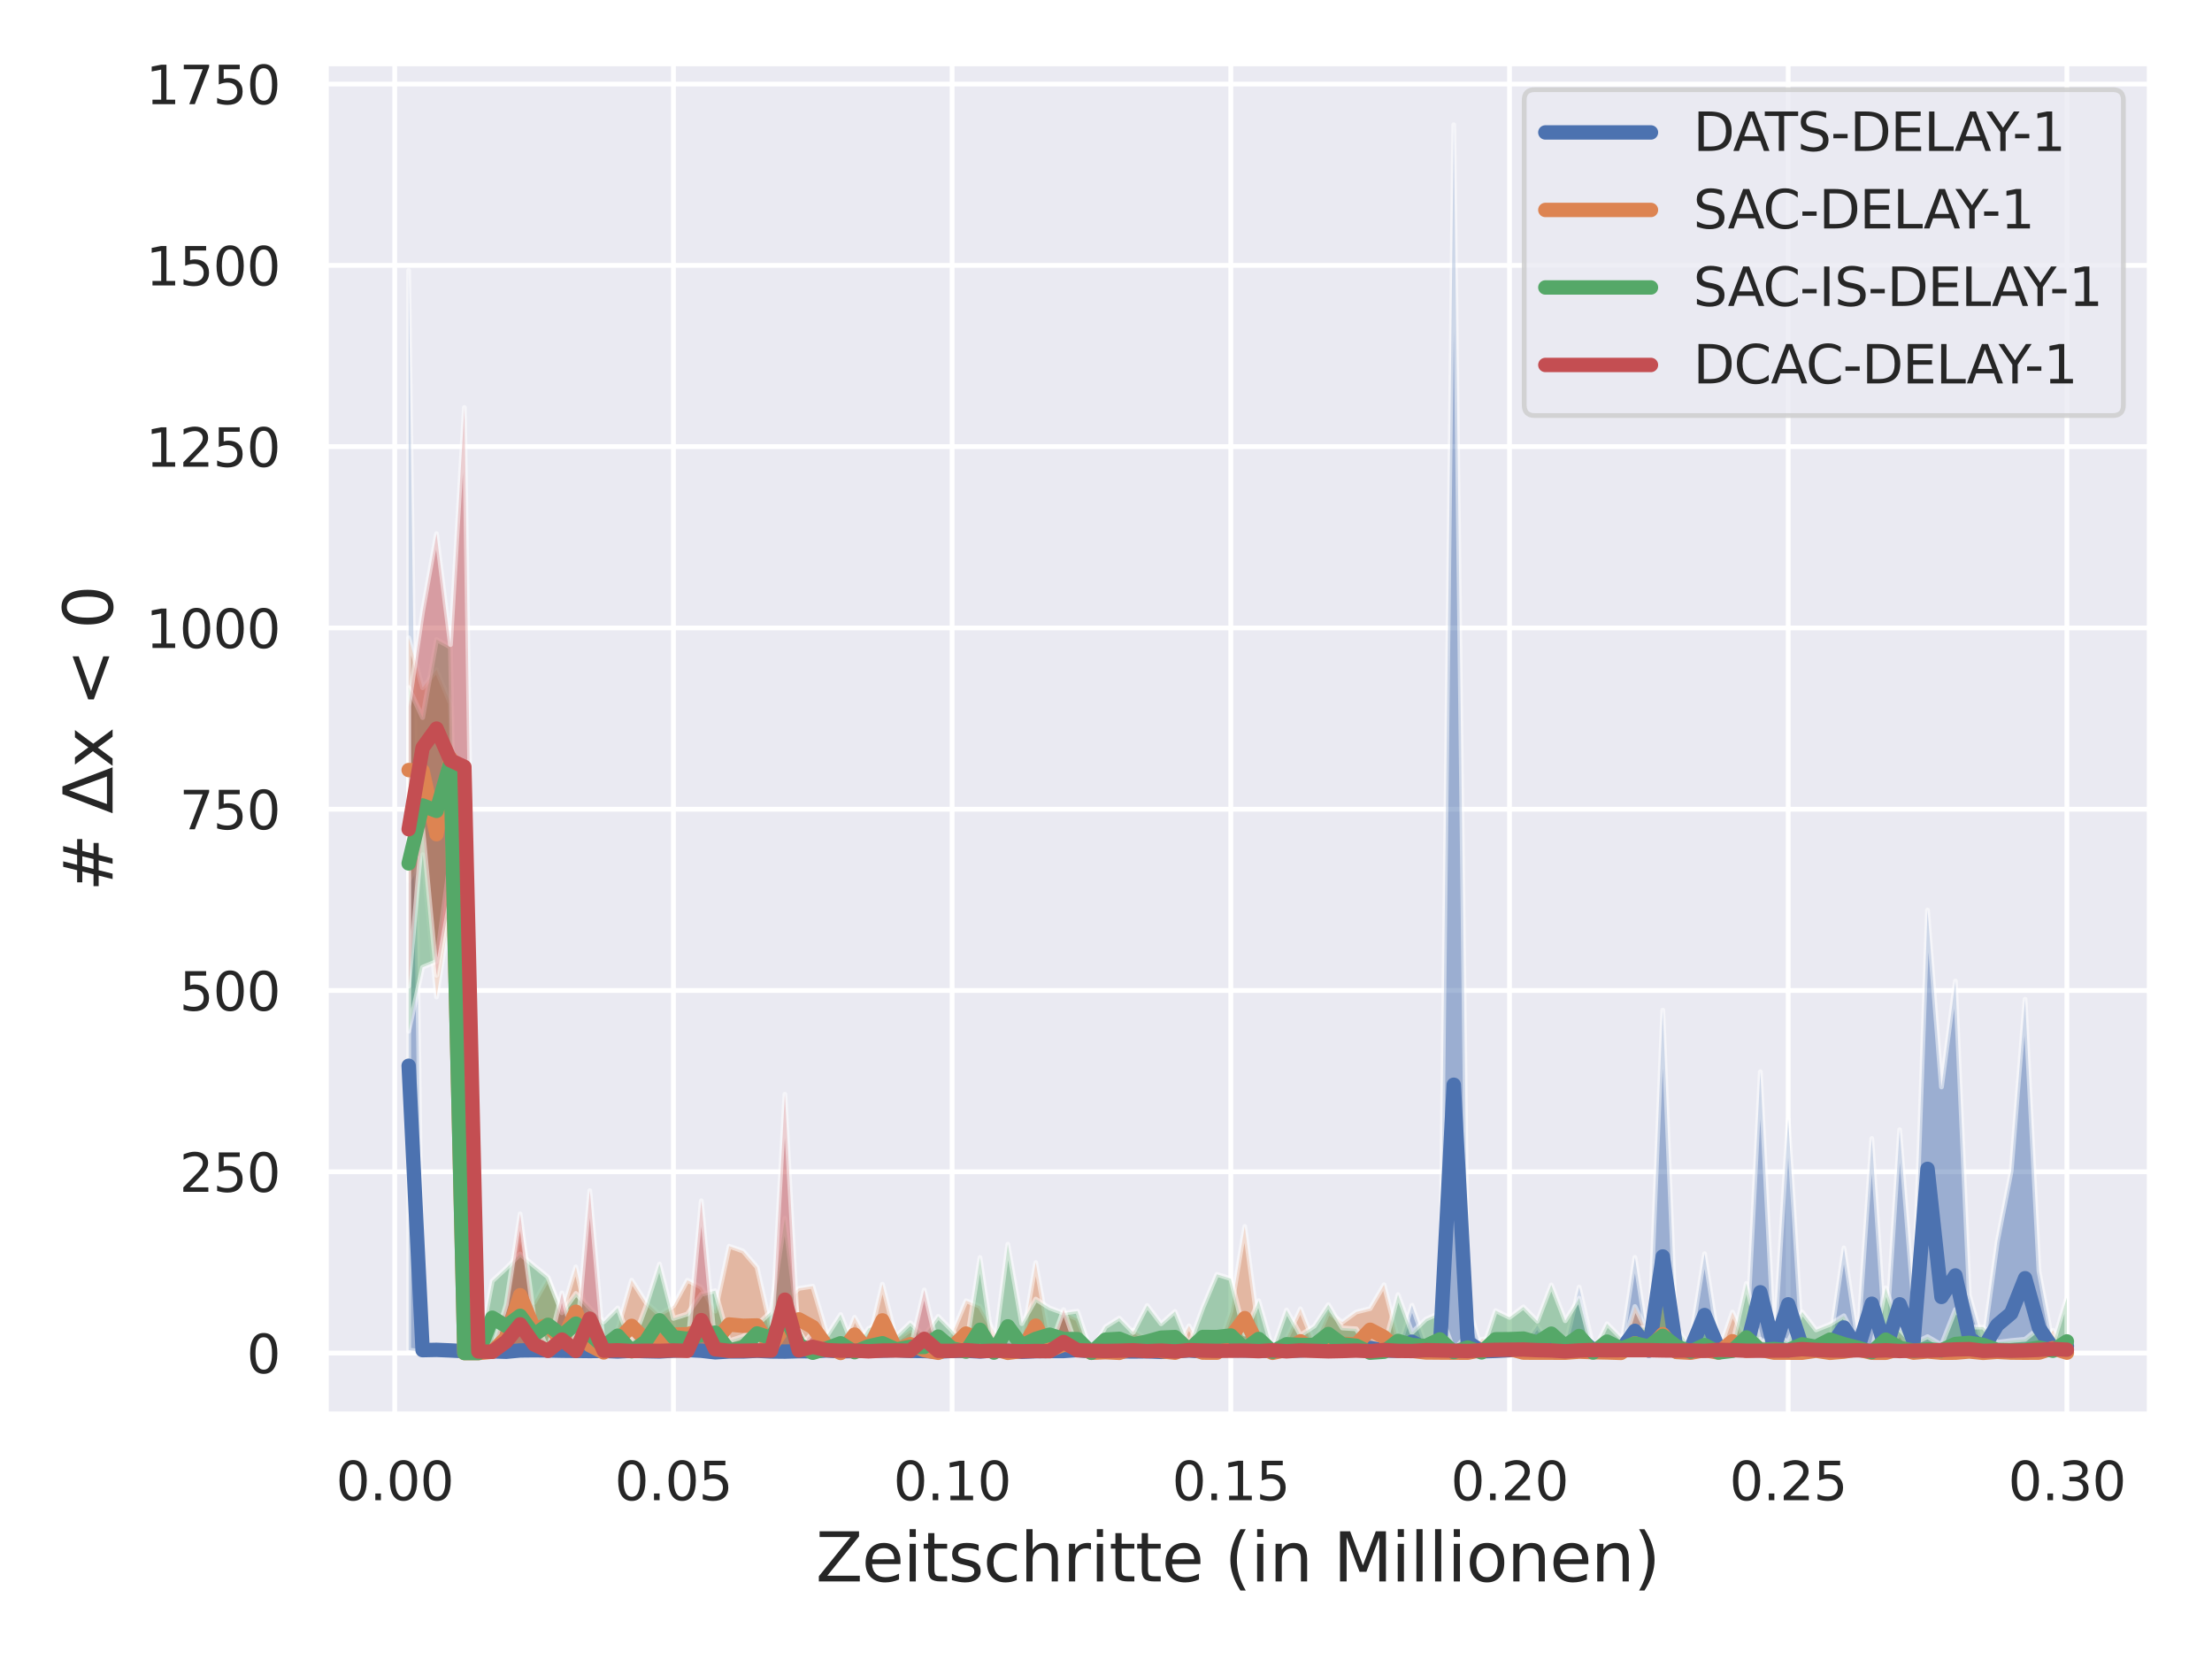 <?xml version="1.0" encoding="utf-8" standalone="no"?>
<!DOCTYPE svg PUBLIC "-//W3C//DTD SVG 1.1//EN"
  "http://www.w3.org/Graphics/SVG/1.1/DTD/svg11.dtd">
<svg xmlns:xlink="http://www.w3.org/1999/xlink" width="460.8pt" height="345.6pt" viewBox="0 0 460.8 345.6" xmlns="http://www.w3.org/2000/svg" version="1.1">
 <defs>
  <style type="text/css">*{stroke-linejoin: round; stroke-linecap: butt}</style>
 </defs>
 <g id="figure_1">
  <g id="patch_1">
   <path d="M 0 345.6 
L 460.8 345.6 
L 460.8 0 
L 0 0 
z
" style="fill: #ffffff"/>
  </g>
  <g id="axes_1">
   <g id="patch_2">
    <path d="M 67.86 294.66 
L 447.84 294.66 
L 447.84 13.181 
L 67.86 13.181 
z
" style="fill: #eaeaf2"/>
   </g>
   <g id="matplotlib.axis_1">
    <g id="xtick_1">
     <g id="line2d_1">
      <path d="M 82.229 294.66 
L 82.229 13.181 
" clip-path="url(#p4ae201562d)" style="fill: none; stroke: #ffffff; stroke-linecap: round"/>
     </g>
     <g id="text_1">
      <!-- 0.00 -->
      <g style="fill: #262626" transform="translate(69.983 312.518)scale(0.11 -0.11)">
       <defs>
        <path id="DejaVuSans-30" d="M 2034 4250 
Q 1547 4250 1301 3770 
Q 1056 3291 1056 2328 
Q 1056 1369 1301 889 
Q 1547 409 2034 409 
Q 2525 409 2770 889 
Q 3016 1369 3016 2328 
Q 3016 3291 2770 3770 
Q 2525 4250 2034 4250 
z
M 2034 4750 
Q 2819 4750 3233 4129 
Q 3647 3509 3647 2328 
Q 3647 1150 3233 529 
Q 2819 -91 2034 -91 
Q 1250 -91 836 529 
Q 422 1150 422 2328 
Q 422 3509 836 4129 
Q 1250 4750 2034 4750 
z
" transform="scale(0.016)"/>
        <path id="DejaVuSans-2e" d="M 684 794 
L 1344 794 
L 1344 0 
L 684 0 
L 684 794 
z
" transform="scale(0.016)"/>
       </defs>
       <use xlink:href="#DejaVuSans-30"/>
       <use xlink:href="#DejaVuSans-2e" x="63.623"/>
       <use xlink:href="#DejaVuSans-30" x="95.41"/>
       <use xlink:href="#DejaVuSans-30" x="159.033"/>
      </g>
     </g>
    </g>
    <g id="xtick_2">
     <g id="line2d_2">
      <path d="M 140.286 294.66 
L 140.286 13.181 
" clip-path="url(#p4ae201562d)" style="fill: none; stroke: #ffffff; stroke-linecap: round"/>
     </g>
     <g id="text_2">
      <!-- 0.05 -->
      <g style="fill: #262626" transform="translate(128.039 312.518)scale(0.11 -0.11)">
       <defs>
        <path id="DejaVuSans-35" d="M 691 4666 
L 3169 4666 
L 3169 4134 
L 1269 4134 
L 1269 2991 
Q 1406 3038 1543 3061 
Q 1681 3084 1819 3084 
Q 2600 3084 3056 2656 
Q 3513 2228 3513 1497 
Q 3513 744 3044 326 
Q 2575 -91 1722 -91 
Q 1428 -91 1123 -41 
Q 819 9 494 109 
L 494 744 
Q 775 591 1075 516 
Q 1375 441 1709 441 
Q 2250 441 2565 725 
Q 2881 1009 2881 1497 
Q 2881 1984 2565 2268 
Q 2250 2553 1709 2553 
Q 1456 2553 1204 2497 
Q 953 2441 691 2322 
L 691 4666 
z
" transform="scale(0.016)"/>
       </defs>
       <use xlink:href="#DejaVuSans-30"/>
       <use xlink:href="#DejaVuSans-2e" x="63.623"/>
       <use xlink:href="#DejaVuSans-30" x="95.41"/>
       <use xlink:href="#DejaVuSans-35" x="159.033"/>
      </g>
     </g>
    </g>
    <g id="xtick_3">
     <g id="line2d_3">
      <path d="M 198.342 294.66 
L 198.342 13.181 
" clip-path="url(#p4ae201562d)" style="fill: none; stroke: #ffffff; stroke-linecap: round"/>
     </g>
     <g id="text_3">
      <!-- 0.10 -->
      <g style="fill: #262626" transform="translate(186.096 312.518)scale(0.11 -0.11)">
       <defs>
        <path id="DejaVuSans-31" d="M 794 531 
L 1825 531 
L 1825 4091 
L 703 3866 
L 703 4441 
L 1819 4666 
L 2450 4666 
L 2450 531 
L 3481 531 
L 3481 0 
L 794 0 
L 794 531 
z
" transform="scale(0.016)"/>
       </defs>
       <use xlink:href="#DejaVuSans-30"/>
       <use xlink:href="#DejaVuSans-2e" x="63.623"/>
       <use xlink:href="#DejaVuSans-31" x="95.41"/>
       <use xlink:href="#DejaVuSans-30" x="159.033"/>
      </g>
     </g>
    </g>
    <g id="xtick_4">
     <g id="line2d_4">
      <path d="M 256.399 294.66 
L 256.399 13.181 
" clip-path="url(#p4ae201562d)" style="fill: none; stroke: #ffffff; stroke-linecap: round"/>
     </g>
     <g id="text_4">
      <!-- 0.15 -->
      <g style="fill: #262626" transform="translate(244.152 312.518)scale(0.11 -0.11)">
       <use xlink:href="#DejaVuSans-30"/>
       <use xlink:href="#DejaVuSans-2e" x="63.623"/>
       <use xlink:href="#DejaVuSans-31" x="95.41"/>
       <use xlink:href="#DejaVuSans-35" x="159.033"/>
      </g>
     </g>
    </g>
    <g id="xtick_5">
     <g id="line2d_5">
      <path d="M 314.455 294.66 
L 314.455 13.181 
" clip-path="url(#p4ae201562d)" style="fill: none; stroke: #ffffff; stroke-linecap: round"/>
     </g>
     <g id="text_5">
      <!-- 0.20 -->
      <g style="fill: #262626" transform="translate(302.209 312.518)scale(0.11 -0.11)">
       <defs>
        <path id="DejaVuSans-32" d="M 1228 531 
L 3431 531 
L 3431 0 
L 469 0 
L 469 531 
Q 828 903 1448 1529 
Q 2069 2156 2228 2338 
Q 2531 2678 2651 2914 
Q 2772 3150 2772 3378 
Q 2772 3750 2511 3984 
Q 2250 4219 1831 4219 
Q 1534 4219 1204 4116 
Q 875 4013 500 3803 
L 500 4441 
Q 881 4594 1212 4672 
Q 1544 4750 1819 4750 
Q 2544 4750 2975 4387 
Q 3406 4025 3406 3419 
Q 3406 3131 3298 2873 
Q 3191 2616 2906 2266 
Q 2828 2175 2409 1742 
Q 1991 1309 1228 531 
z
" transform="scale(0.016)"/>
       </defs>
       <use xlink:href="#DejaVuSans-30"/>
       <use xlink:href="#DejaVuSans-2e" x="63.623"/>
       <use xlink:href="#DejaVuSans-32" x="95.41"/>
       <use xlink:href="#DejaVuSans-30" x="159.033"/>
      </g>
     </g>
    </g>
    <g id="xtick_6">
     <g id="line2d_6">
      <path d="M 372.512 294.66 
L 372.512 13.181 
" clip-path="url(#p4ae201562d)" style="fill: none; stroke: #ffffff; stroke-linecap: round"/>
     </g>
     <g id="text_6">
      <!-- 0.25 -->
      <g style="fill: #262626" transform="translate(360.266 312.518)scale(0.11 -0.11)">
       <use xlink:href="#DejaVuSans-30"/>
       <use xlink:href="#DejaVuSans-2e" x="63.623"/>
       <use xlink:href="#DejaVuSans-32" x="95.41"/>
       <use xlink:href="#DejaVuSans-35" x="159.033"/>
      </g>
     </g>
    </g>
    <g id="xtick_7">
     <g id="line2d_7">
      <path d="M 430.568 294.66 
L 430.568 13.181 
" clip-path="url(#p4ae201562d)" style="fill: none; stroke: #ffffff; stroke-linecap: round"/>
     </g>
     <g id="text_7">
      <!-- 0.30 -->
      <g style="fill: #262626" transform="translate(418.322 312.518)scale(0.11 -0.11)">
       <defs>
        <path id="DejaVuSans-33" d="M 2597 2516 
Q 3050 2419 3304 2112 
Q 3559 1806 3559 1356 
Q 3559 666 3084 287 
Q 2609 -91 1734 -91 
Q 1441 -91 1130 -33 
Q 819 25 488 141 
L 488 750 
Q 750 597 1062 519 
Q 1375 441 1716 441 
Q 2309 441 2620 675 
Q 2931 909 2931 1356 
Q 2931 1769 2642 2001 
Q 2353 2234 1838 2234 
L 1294 2234 
L 1294 2753 
L 1863 2753 
Q 2328 2753 2575 2939 
Q 2822 3125 2822 3475 
Q 2822 3834 2567 4026 
Q 2313 4219 1838 4219 
Q 1578 4219 1281 4162 
Q 984 4106 628 3988 
L 628 4550 
Q 988 4650 1302 4700 
Q 1616 4750 1894 4750 
Q 2613 4750 3031 4423 
Q 3450 4097 3450 3541 
Q 3450 3153 3228 2886 
Q 3006 2619 2597 2516 
z
" transform="scale(0.016)"/>
       </defs>
       <use xlink:href="#DejaVuSans-30"/>
       <use xlink:href="#DejaVuSans-2e" x="63.623"/>
       <use xlink:href="#DejaVuSans-33" x="95.41"/>
       <use xlink:href="#DejaVuSans-30" x="159.033"/>
      </g>
     </g>
    </g>
    <g id="text_8">
     <!-- Zeitschritte (in Millionen) -->
     <g style="fill: #262626" transform="translate(169.935 329.444)scale(0.14 -0.14)">
      <defs>
       <path id="DejaVuSans-5a" d="M 359 4666 
L 4025 4666 
L 4025 4184 
L 1075 531 
L 4097 531 
L 4097 0 
L 288 0 
L 288 481 
L 3238 4134 
L 359 4134 
L 359 4666 
z
" transform="scale(0.016)"/>
       <path id="DejaVuSans-65" d="M 3597 1894 
L 3597 1613 
L 953 1613 
Q 991 1019 1311 708 
Q 1631 397 2203 397 
Q 2534 397 2845 478 
Q 3156 559 3463 722 
L 3463 178 
Q 3153 47 2828 -22 
Q 2503 -91 2169 -91 
Q 1331 -91 842 396 
Q 353 884 353 1716 
Q 353 2575 817 3079 
Q 1281 3584 2069 3584 
Q 2775 3584 3186 3129 
Q 3597 2675 3597 1894 
z
M 3022 2063 
Q 3016 2534 2758 2815 
Q 2500 3097 2075 3097 
Q 1594 3097 1305 2825 
Q 1016 2553 972 2059 
L 3022 2063 
z
" transform="scale(0.016)"/>
       <path id="DejaVuSans-69" d="M 603 3500 
L 1178 3500 
L 1178 0 
L 603 0 
L 603 3500 
z
M 603 4863 
L 1178 4863 
L 1178 4134 
L 603 4134 
L 603 4863 
z
" transform="scale(0.016)"/>
       <path id="DejaVuSans-74" d="M 1172 4494 
L 1172 3500 
L 2356 3500 
L 2356 3053 
L 1172 3053 
L 1172 1153 
Q 1172 725 1289 603 
Q 1406 481 1766 481 
L 2356 481 
L 2356 0 
L 1766 0 
Q 1100 0 847 248 
Q 594 497 594 1153 
L 594 3053 
L 172 3053 
L 172 3500 
L 594 3500 
L 594 4494 
L 1172 4494 
z
" transform="scale(0.016)"/>
       <path id="DejaVuSans-73" d="M 2834 3397 
L 2834 2853 
Q 2591 2978 2328 3040 
Q 2066 3103 1784 3103 
Q 1356 3103 1142 2972 
Q 928 2841 928 2578 
Q 928 2378 1081 2264 
Q 1234 2150 1697 2047 
L 1894 2003 
Q 2506 1872 2764 1633 
Q 3022 1394 3022 966 
Q 3022 478 2636 193 
Q 2250 -91 1575 -91 
Q 1294 -91 989 -36 
Q 684 19 347 128 
L 347 722 
Q 666 556 975 473 
Q 1284 391 1588 391 
Q 1994 391 2212 530 
Q 2431 669 2431 922 
Q 2431 1156 2273 1281 
Q 2116 1406 1581 1522 
L 1381 1569 
Q 847 1681 609 1914 
Q 372 2147 372 2553 
Q 372 3047 722 3315 
Q 1072 3584 1716 3584 
Q 2034 3584 2315 3537 
Q 2597 3491 2834 3397 
z
" transform="scale(0.016)"/>
       <path id="DejaVuSans-63" d="M 3122 3366 
L 3122 2828 
Q 2878 2963 2633 3030 
Q 2388 3097 2138 3097 
Q 1578 3097 1268 2742 
Q 959 2388 959 1747 
Q 959 1106 1268 751 
Q 1578 397 2138 397 
Q 2388 397 2633 464 
Q 2878 531 3122 666 
L 3122 134 
Q 2881 22 2623 -34 
Q 2366 -91 2075 -91 
Q 1284 -91 818 406 
Q 353 903 353 1747 
Q 353 2603 823 3093 
Q 1294 3584 2113 3584 
Q 2378 3584 2631 3529 
Q 2884 3475 3122 3366 
z
" transform="scale(0.016)"/>
       <path id="DejaVuSans-68" d="M 3513 2113 
L 3513 0 
L 2938 0 
L 2938 2094 
Q 2938 2591 2744 2837 
Q 2550 3084 2163 3084 
Q 1697 3084 1428 2787 
Q 1159 2491 1159 1978 
L 1159 0 
L 581 0 
L 581 4863 
L 1159 4863 
L 1159 2956 
Q 1366 3272 1645 3428 
Q 1925 3584 2291 3584 
Q 2894 3584 3203 3211 
Q 3513 2838 3513 2113 
z
" transform="scale(0.016)"/>
       <path id="DejaVuSans-72" d="M 2631 2963 
Q 2534 3019 2420 3045 
Q 2306 3072 2169 3072 
Q 1681 3072 1420 2755 
Q 1159 2438 1159 1844 
L 1159 0 
L 581 0 
L 581 3500 
L 1159 3500 
L 1159 2956 
Q 1341 3275 1631 3429 
Q 1922 3584 2338 3584 
Q 2397 3584 2469 3576 
Q 2541 3569 2628 3553 
L 2631 2963 
z
" transform="scale(0.016)"/>
       <path id="DejaVuSans-20" transform="scale(0.016)"/>
       <path id="DejaVuSans-28" d="M 1984 4856 
Q 1566 4138 1362 3434 
Q 1159 2731 1159 2009 
Q 1159 1288 1364 580 
Q 1569 -128 1984 -844 
L 1484 -844 
Q 1016 -109 783 600 
Q 550 1309 550 2009 
Q 550 2706 781 3412 
Q 1013 4119 1484 4856 
L 1984 4856 
z
" transform="scale(0.016)"/>
       <path id="DejaVuSans-6e" d="M 3513 2113 
L 3513 0 
L 2938 0 
L 2938 2094 
Q 2938 2591 2744 2837 
Q 2550 3084 2163 3084 
Q 1697 3084 1428 2787 
Q 1159 2491 1159 1978 
L 1159 0 
L 581 0 
L 581 3500 
L 1159 3500 
L 1159 2956 
Q 1366 3272 1645 3428 
Q 1925 3584 2291 3584 
Q 2894 3584 3203 3211 
Q 3513 2838 3513 2113 
z
" transform="scale(0.016)"/>
       <path id="DejaVuSans-4d" d="M 628 4666 
L 1569 4666 
L 2759 1491 
L 3956 4666 
L 4897 4666 
L 4897 0 
L 4281 0 
L 4281 4097 
L 3078 897 
L 2444 897 
L 1241 4097 
L 1241 0 
L 628 0 
L 628 4666 
z
" transform="scale(0.016)"/>
       <path id="DejaVuSans-6c" d="M 603 4863 
L 1178 4863 
L 1178 0 
L 603 0 
L 603 4863 
z
" transform="scale(0.016)"/>
       <path id="DejaVuSans-6f" d="M 1959 3097 
Q 1497 3097 1228 2736 
Q 959 2375 959 1747 
Q 959 1119 1226 758 
Q 1494 397 1959 397 
Q 2419 397 2687 759 
Q 2956 1122 2956 1747 
Q 2956 2369 2687 2733 
Q 2419 3097 1959 3097 
z
M 1959 3584 
Q 2709 3584 3137 3096 
Q 3566 2609 3566 1747 
Q 3566 888 3137 398 
Q 2709 -91 1959 -91 
Q 1206 -91 779 398 
Q 353 888 353 1747 
Q 353 2609 779 3096 
Q 1206 3584 1959 3584 
z
" transform="scale(0.016)"/>
       <path id="DejaVuSans-29" d="M 513 4856 
L 1013 4856 
Q 1481 4119 1714 3412 
Q 1947 2706 1947 2009 
Q 1947 1309 1714 600 
Q 1481 -109 1013 -844 
L 513 -844 
Q 928 -128 1133 580 
Q 1338 1288 1338 2009 
Q 1338 2731 1133 3434 
Q 928 4138 513 4856 
z
" transform="scale(0.016)"/>
      </defs>
      <use xlink:href="#DejaVuSans-5a"/>
      <use xlink:href="#DejaVuSans-65" x="68.506"/>
      <use xlink:href="#DejaVuSans-69" x="130.029"/>
      <use xlink:href="#DejaVuSans-74" x="157.812"/>
      <use xlink:href="#DejaVuSans-73" x="197.021"/>
      <use xlink:href="#DejaVuSans-63" x="249.121"/>
      <use xlink:href="#DejaVuSans-68" x="304.102"/>
      <use xlink:href="#DejaVuSans-72" x="367.48"/>
      <use xlink:href="#DejaVuSans-69" x="408.594"/>
      <use xlink:href="#DejaVuSans-74" x="436.377"/>
      <use xlink:href="#DejaVuSans-74" x="475.586"/>
      <use xlink:href="#DejaVuSans-65" x="514.795"/>
      <use xlink:href="#DejaVuSans-20" x="576.318"/>
      <use xlink:href="#DejaVuSans-28" x="608.105"/>
      <use xlink:href="#DejaVuSans-69" x="647.119"/>
      <use xlink:href="#DejaVuSans-6e" x="674.902"/>
      <use xlink:href="#DejaVuSans-20" x="738.281"/>
      <use xlink:href="#DejaVuSans-4d" x="770.068"/>
      <use xlink:href="#DejaVuSans-69" x="856.348"/>
      <use xlink:href="#DejaVuSans-6c" x="884.131"/>
      <use xlink:href="#DejaVuSans-6c" x="911.914"/>
      <use xlink:href="#DejaVuSans-69" x="939.697"/>
      <use xlink:href="#DejaVuSans-6f" x="967.48"/>
      <use xlink:href="#DejaVuSans-6e" x="1028.662"/>
      <use xlink:href="#DejaVuSans-65" x="1092.041"/>
      <use xlink:href="#DejaVuSans-6e" x="1153.564"/>
      <use xlink:href="#DejaVuSans-29" x="1216.943"/>
     </g>
    </g>
   </g>
   <g id="matplotlib.axis_2">
    <g id="ytick_1">
     <g id="line2d_8">
      <path d="M 67.86 281.866 
L 447.84 281.866 
" clip-path="url(#p4ae201562d)" style="fill: none; stroke: #ffffff; stroke-linecap: round"/>
     </g>
     <g id="text_9">
      <!-- 0 -->
      <g style="fill: #262626" transform="translate(51.361 286.045)scale(0.11 -0.11)">
       <use xlink:href="#DejaVuSans-30"/>
      </g>
     </g>
    </g>
    <g id="ytick_2">
     <g id="line2d_9">
      <path d="M 67.86 244.101 
L 447.84 244.101 
" clip-path="url(#p4ae201562d)" style="fill: none; stroke: #ffffff; stroke-linecap: round"/>
     </g>
     <g id="text_10">
      <!-- 250 -->
      <g style="fill: #262626" transform="translate(37.364 248.281)scale(0.11 -0.11)">
       <use xlink:href="#DejaVuSans-32"/>
       <use xlink:href="#DejaVuSans-35" x="63.623"/>
       <use xlink:href="#DejaVuSans-30" x="127.246"/>
      </g>
     </g>
    </g>
    <g id="ytick_3">
     <g id="line2d_10">
      <path d="M 67.86 206.337 
L 447.84 206.337 
" clip-path="url(#p4ae201562d)" style="fill: none; stroke: #ffffff; stroke-linecap: round"/>
     </g>
     <g id="text_11">
      <!-- 500 -->
      <g style="fill: #262626" transform="translate(37.364 210.516)scale(0.11 -0.11)">
       <use xlink:href="#DejaVuSans-35"/>
       <use xlink:href="#DejaVuSans-30" x="63.623"/>
       <use xlink:href="#DejaVuSans-30" x="127.246"/>
      </g>
     </g>
    </g>
    <g id="ytick_4">
     <g id="line2d_11">
      <path d="M 67.86 168.573 
L 447.84 168.573 
" clip-path="url(#p4ae201562d)" style="fill: none; stroke: #ffffff; stroke-linecap: round"/>
     </g>
     <g id="text_12">
      <!-- 750 -->
      <g style="fill: #262626" transform="translate(37.364 172.752)scale(0.11 -0.11)">
       <defs>
        <path id="DejaVuSans-37" d="M 525 4666 
L 3525 4666 
L 3525 4397 
L 1831 0 
L 1172 0 
L 2766 4134 
L 525 4134 
L 525 4666 
z
" transform="scale(0.016)"/>
       </defs>
       <use xlink:href="#DejaVuSans-37"/>
       <use xlink:href="#DejaVuSans-35" x="63.623"/>
       <use xlink:href="#DejaVuSans-30" x="127.246"/>
      </g>
     </g>
    </g>
    <g id="ytick_5">
     <g id="line2d_12">
      <path d="M 67.86 130.809 
L 447.84 130.809 
" clip-path="url(#p4ae201562d)" style="fill: none; stroke: #ffffff; stroke-linecap: round"/>
     </g>
     <g id="text_13">
      <!-- 1000 -->
      <g style="fill: #262626" transform="translate(30.365 134.988)scale(0.11 -0.11)">
       <use xlink:href="#DejaVuSans-31"/>
       <use xlink:href="#DejaVuSans-30" x="63.623"/>
       <use xlink:href="#DejaVuSans-30" x="127.246"/>
       <use xlink:href="#DejaVuSans-30" x="190.869"/>
      </g>
     </g>
    </g>
    <g id="ytick_6">
     <g id="line2d_13">
      <path d="M 67.86 93.045 
L 447.84 93.045 
" clip-path="url(#p4ae201562d)" style="fill: none; stroke: #ffffff; stroke-linecap: round"/>
     </g>
     <g id="text_14">
      <!-- 1250 -->
      <g style="fill: #262626" transform="translate(30.365 97.224)scale(0.11 -0.11)">
       <use xlink:href="#DejaVuSans-31"/>
       <use xlink:href="#DejaVuSans-32" x="63.623"/>
       <use xlink:href="#DejaVuSans-35" x="127.246"/>
       <use xlink:href="#DejaVuSans-30" x="190.869"/>
      </g>
     </g>
    </g>
    <g id="ytick_7">
     <g id="line2d_14">
      <path d="M 67.86 55.281 
L 447.84 55.281 
" clip-path="url(#p4ae201562d)" style="fill: none; stroke: #ffffff; stroke-linecap: round"/>
     </g>
     <g id="text_15">
      <!-- 1500 -->
      <g style="fill: #262626" transform="translate(30.365 59.46)scale(0.11 -0.11)">
       <use xlink:href="#DejaVuSans-31"/>
       <use xlink:href="#DejaVuSans-35" x="63.623"/>
       <use xlink:href="#DejaVuSans-30" x="127.246"/>
       <use xlink:href="#DejaVuSans-30" x="190.869"/>
      </g>
     </g>
    </g>
    <g id="ytick_8">
     <g id="line2d_15">
      <path d="M 67.86 17.517 
L 447.84 17.517 
" clip-path="url(#p4ae201562d)" style="fill: none; stroke: #ffffff; stroke-linecap: round"/>
     </g>
     <g id="text_16">
      <!-- 1750 -->
      <g style="fill: #262626" transform="translate(30.365 21.696)scale(0.11 -0.11)">
       <use xlink:href="#DejaVuSans-31"/>
       <use xlink:href="#DejaVuSans-37" x="63.623"/>
       <use xlink:href="#DejaVuSans-35" x="127.246"/>
       <use xlink:href="#DejaVuSans-30" x="190.869"/>
      </g>
     </g>
    </g>
    <g id="text_17">
     <!-- # Δx &lt; 0 -->
     <g style="fill: #262626" transform="translate(23.453 185.712)rotate(-90)scale(0.14 -0.14)">
      <defs>
       <path id="DejaVuSans-23" d="M 3272 2816 
L 2363 2816 
L 2100 1772 
L 3016 1772 
L 3272 2816 
z
M 2803 4594 
L 2478 3297 
L 3391 3297 
L 3719 4594 
L 4219 4594 
L 3897 3297 
L 4872 3297 
L 4872 2816 
L 3775 2816 
L 3519 1772 
L 4513 1772 
L 4513 1294 
L 3397 1294 
L 3072 0 
L 2572 0 
L 2894 1294 
L 1978 1294 
L 1656 0 
L 1153 0 
L 1478 1294 
L 494 1294 
L 494 1772 
L 1594 1772 
L 1856 2816 
L 850 2816 
L 850 3297 
L 1978 3297 
L 2297 4594 
L 2803 4594 
z
" transform="scale(0.016)"/>
       <path id="DejaVuSans-394" d="M 2188 4044 
L 906 525 
L 3472 525 
L 2188 4044 
z
M 50 0 
L 1831 4666 
L 2547 4666 
L 4325 0 
L 50 0 
z
" transform="scale(0.016)"/>
       <path id="DejaVuSans-78" d="M 3513 3500 
L 2247 1797 
L 3578 0 
L 2900 0 
L 1881 1375 
L 863 0 
L 184 0 
L 1544 1831 
L 300 3500 
L 978 3500 
L 1906 2253 
L 2834 3500 
L 3513 3500 
z
" transform="scale(0.016)"/>
       <path id="DejaVuSans-3c" d="M 4684 3150 
L 1459 2003 
L 4684 863 
L 4684 294 
L 678 1747 
L 678 2266 
L 4684 3719 
L 4684 3150 
z
" transform="scale(0.016)"/>
      </defs>
      <use xlink:href="#DejaVuSans-23"/>
      <use xlink:href="#DejaVuSans-20" x="83.789"/>
      <use xlink:href="#DejaVuSans-394" x="115.576"/>
      <use xlink:href="#DejaVuSans-78" x="183.984"/>
      <use xlink:href="#DejaVuSans-20" x="243.164"/>
      <use xlink:href="#DejaVuSans-3c" x="274.951"/>
      <use xlink:href="#DejaVuSans-20" x="358.74"/>
      <use xlink:href="#DejaVuSans-30" x="390.527"/>
     </g>
    </g>
   </g>
   <g id="PolyCollection_1">
    <defs>
     <path id="mad8a8d4a25" d="M 85.132 -64.339 
L 85.132 -289.262 
L 88.035 -64.641 
L 90.937 -64.792 
L 93.84 -64.792 
L 96.743 -64.339 
L 99.646 -64.49 
L 102.549 -64.339 
L 105.452 -64.188 
L 108.354 -64.339 
L 111.257 -64.641 
L 114.16 -64.49 
L 117.063 -64.641 
L 119.966 -64.339 
L 122.869 -64.339 
L 125.771 -64.339 
L 128.674 -64.188 
L 131.577 -64.339 
L 134.48 -64.339 
L 137.383 -64.339 
L 140.286 -64.339 
L 143.188 -64.641 
L 146.091 -64.339 
L 148.994 -64.188 
L 151.897 -64.188 
L 154.8 -64.188 
L 157.702 -64.641 
L 160.605 -64.339 
L 163.508 -64.188 
L 166.411 -64.188 
L 169.314 -64.188 
L 172.217 -64.641 
L 175.119 -64.188 
L 178.022 -64.188 
L 180.925 -64.49 
L 183.828 -64.49 
L 186.731 -64.792 
L 189.634 -64.339 
L 192.536 -64.49 
L 195.439 -64.188 
L 198.342 -64.339 
L 201.245 -64.339 
L 204.148 -64.188 
L 207.051 -64.641 
L 209.953 -64.339 
L 212.856 -64.037 
L 215.759 -64.339 
L 218.662 -64.339 
L 221.565 -64.49 
L 224.467 -64.792 
L 227.37 -64.188 
L 230.273 -64.188 
L 233.176 -64.339 
L 236.079 -64.641 
L 238.982 -64.49 
L 241.884 -64.188 
L 244.787 -64.339 
L 247.69 -64.49 
L 250.593 -64.641 
L 253.496 -65.849 
L 256.399 -64.641 
L 259.301 -64.641 
L 262.204 -64.641 
L 265.107 -64.339 
L 268.01 -64.641 
L 270.913 -64.641 
L 273.816 -65.698 
L 276.718 -64.339 
L 279.621 -64.49 
L 282.524 -65.396 
L 285.427 -66.605 
L 288.33 -64.792 
L 291.233 -64.339 
L 294.135 -73.704 
L 297.038 -65.396 
L 299.941 -64.339 
L 302.844 -319.624 
L 305.747 -74.157 
L 308.649 -64.339 
L 311.552 -64.641 
L 314.455 -64.792 
L 317.358 -65.396 
L 320.261 -69.475 
L 323.164 -64.792 
L 326.066 -65.396 
L 328.969 -77.481 
L 331.872 -65.094 
L 334.775 -64.49 
L 337.678 -64.641 
L 340.581 -83.674 
L 343.483 -64.792 
L 346.386 -135.184 
L 349.289 -64.339 
L 352.192 -66.302 
L 355.095 -84.429 
L 357.998 -66 
L 360.9 -65.547 
L 363.803 -65.547 
L 366.706 -122.344 
L 369.609 -65.245 
L 372.512 -112.526 
L 375.414 -65.547 
L 378.317 -65.698 
L 381.22 -65.849 
L 384.123 -85.638 
L 387.026 -66.302 
L 389.929 -108.447 
L 392.831 -65.547 
L 395.734 -110.26 
L 398.637 -74.157 
L 401.54 -156.03 
L 404.443 -119.172 
L 407.346 -141.226 
L 410.248 -75.819 
L 413.151 -65.547 
L 416.054 -86.846 
L 418.957 -101.65 
L 421.86 -137.45 
L 424.763 -80.804 
L 427.665 -65.547 
L 430.568 -67.058 
L 430.568 -64.037 
L 430.568 -64.037 
L 427.665 -64.037 
L 424.763 -64.188 
L 421.86 -64.49 
L 418.957 -63.734 
L 416.054 -64.339 
L 413.151 -63.886 
L 410.248 -63.886 
L 407.346 -64.037 
L 404.443 -64.037 
L 401.54 -64.188 
L 398.637 -63.734 
L 395.734 -64.339 
L 392.831 -64.037 
L 389.929 -63.734 
L 387.026 -63.734 
L 384.123 -64.037 
L 381.22 -64.188 
L 378.317 -63.734 
L 375.414 -63.886 
L 372.512 -63.734 
L 369.609 -64.339 
L 366.706 -64.188 
L 363.803 -64.188 
L 360.9 -64.037 
L 357.998 -64.188 
L 355.095 -64.037 
L 352.192 -63.734 
L 349.289 -63.734 
L 346.386 -63.734 
L 343.483 -64.037 
L 340.581 -64.188 
L 337.678 -64.037 
L 334.775 -64.037 
L 331.872 -63.886 
L 328.969 -64.037 
L 326.066 -63.734 
L 323.164 -64.037 
L 320.261 -63.886 
L 317.358 -64.037 
L 314.455 -64.037 
L 311.552 -63.886 
L 308.649 -63.886 
L 305.747 -63.886 
L 302.844 -64.037 
L 299.941 -64.188 
L 297.038 -64.037 
L 294.135 -63.734 
L 291.233 -63.886 
L 288.33 -64.037 
L 285.427 -64.037 
L 282.524 -64.188 
L 279.621 -64.037 
L 276.718 -64.188 
L 273.816 -64.037 
L 270.913 -64.037 
L 268.01 -63.886 
L 265.107 -63.734 
L 262.204 -64.037 
L 259.301 -64.188 
L 256.399 -64.037 
L 253.496 -64.037 
L 250.593 -63.734 
L 247.69 -64.037 
L 244.787 -63.886 
L 241.884 -63.734 
L 238.982 -63.734 
L 236.079 -63.734 
L 233.176 -63.886 
L 230.273 -63.886 
L 227.37 -63.886 
L 224.467 -63.886 
L 221.565 -63.886 
L 218.662 -64.037 
L 215.759 -64.037 
L 212.856 -63.886 
L 209.953 -64.037 
L 207.051 -64.037 
L 204.148 -63.886 
L 201.245 -64.037 
L 198.342 -64.037 
L 195.439 -63.734 
L 192.536 -64.037 
L 189.634 -64.037 
L 186.731 -64.037 
L 183.828 -63.734 
L 180.925 -63.886 
L 178.022 -64.037 
L 175.119 -64.037 
L 172.217 -64.037 
L 169.314 -63.886 
L 166.411 -64.037 
L 163.508 -63.734 
L 160.605 -63.734 
L 157.702 -63.886 
L 154.8 -63.734 
L 151.897 -63.734 
L 148.994 -63.734 
L 146.091 -64.037 
L 143.188 -64.037 
L 140.286 -64.037 
L 137.383 -63.886 
L 134.48 -63.886 
L 131.577 -64.037 
L 128.674 -63.886 
L 125.771 -63.886 
L 122.869 -64.037 
L 119.966 -64.037 
L 117.063 -63.734 
L 114.16 -64.037 
L 111.257 -64.188 
L 108.354 -64.188 
L 105.452 -63.734 
L 102.549 -63.886 
L 99.646 -64.037 
L 96.743 -63.886 
L 93.84 -63.886 
L 90.937 -64.037 
L 88.035 -64.037 
L 85.132 -64.339 
z
" style="stroke: #ffffff; stroke-opacity: 0.5"/>
    </defs>
    <g clip-path="url(#p4ae201562d)">
     <use xlink:href="#mad8a8d4a25" x="0" y="345.6" style="fill: #4c72b0; fill-opacity: 0.5; stroke: #ffffff; stroke-opacity: 0.5"/>
    </g>
   </g>
   <g id="PolyCollection_2">
    <defs>
     <path id="mbe0c72a9ec" d="M 85.132 -162.133 
L 85.132 -212.737 
L 88.035 -202.344 
L 90.937 -206.06 
L 93.84 -199.051 
L 96.743 -63.765 
L 99.646 -63.734 
L 102.549 -65.154 
L 105.452 -73.704 
L 108.354 -89.746 
L 111.257 -74.278 
L 114.16 -79.324 
L 117.063 -72.103 
L 119.966 -81.68 
L 122.869 -68.75 
L 125.771 -64.399 
L 128.674 -68.78 
L 131.577 -78.931 
L 134.48 -74.399 
L 137.383 -71.801 
L 140.286 -73.553 
L 143.188 -78.901 
L 146.091 -77.45 
L 148.994 -72.466 
L 151.897 -86 
L 154.8 -84.973 
L 157.702 -81.62 
L 160.605 -68.78 
L 163.508 -74.701 
L 166.411 -77.209 
L 169.314 -77.662 
L 172.217 -67.843 
L 175.119 -63.795 
L 178.022 -71.197 
L 180.925 -65.879 
L 183.828 -78.085 
L 186.731 -66.484 
L 189.634 -68.568 
L 192.536 -66.635 
L 195.439 -63.855 
L 198.342 -67.722 
L 201.245 -74.641 
L 204.148 -73.493 
L 207.051 -68.176 
L 209.953 -63.855 
L 212.856 -65.728 
L 215.759 -82.586 
L 218.662 -66.484 
L 221.565 -72.194 
L 224.467 -70.834 
L 227.37 -63.825 
L 230.273 -64.49 
L 233.176 -63.855 
L 236.079 -68.508 
L 238.982 -66.605 
L 241.884 -65.305 
L 244.787 -63.886 
L 247.69 -69.414 
L 250.593 -63.916 
L 253.496 -63.855 
L 256.399 -72.466 
L 259.301 -90.109 
L 262.204 -68.236 
L 265.107 -63.825 
L 268.01 -66.786 
L 270.913 -72.949 
L 273.816 -65.638 
L 276.718 -72.314 
L 279.621 -70.169 
L 282.524 -72.284 
L 285.427 -73.009 
L 288.33 -77.964 
L 291.233 -66.605 
L 294.135 -65.879 
L 297.038 -63.946 
L 299.941 -63.916 
L 302.844 -63.855 
L 305.747 -63.886 
L 308.649 -66.605 
L 311.552 -66.876 
L 314.455 -67.692 
L 317.358 -63.886 
L 320.261 -63.916 
L 323.164 -63.916 
L 326.066 -63.825 
L 328.969 -64.792 
L 331.872 -64.52 
L 334.775 -63.976 
L 337.678 -63.795 
L 340.581 -73.432 
L 343.483 -67.45 
L 346.386 -83.04 
L 349.289 -64.46 
L 352.192 -63.855 
L 355.095 -66.484 
L 357.998 -63.886 
L 360.9 -72.284 
L 363.803 -65.91 
L 366.706 -66.635 
L 369.609 -63.916 
L 372.512 -63.855 
L 375.414 -63.855 
L 378.317 -65.849 
L 381.22 -63.825 
L 384.123 -64.943 
L 387.026 -67.058 
L 389.929 -63.825 
L 392.831 -63.825 
L 395.734 -67.904 
L 398.637 -63.916 
L 401.54 -65.124 
L 404.443 -63.855 
L 407.346 -63.886 
L 410.248 -65.094 
L 413.151 -63.795 
L 416.054 -64.792 
L 418.957 -63.916 
L 421.86 -63.855 
L 424.763 -64.006 
L 427.665 -68.478 
L 430.568 -63.855 
L 430.568 -63.734 
L 430.568 -63.734 
L 427.665 -63.765 
L 424.763 -63.734 
L 421.86 -63.765 
L 418.957 -63.765 
L 416.054 -63.765 
L 413.151 -63.734 
L 410.248 -63.765 
L 407.346 -63.765 
L 404.443 -63.734 
L 401.54 -63.734 
L 398.637 -63.734 
L 395.734 -63.765 
L 392.831 -63.734 
L 389.929 -63.765 
L 387.026 -63.825 
L 384.123 -63.765 
L 381.22 -63.734 
L 378.317 -63.734 
L 375.414 -63.734 
L 372.512 -63.765 
L 369.609 -63.765 
L 366.706 -63.734 
L 363.803 -63.734 
L 360.9 -63.765 
L 357.998 -63.734 
L 355.095 -63.765 
L 352.192 -63.734 
L 349.289 -63.795 
L 346.386 -63.734 
L 343.483 -63.734 
L 340.581 -63.734 
L 337.678 -63.734 
L 334.775 -63.795 
L 331.872 -63.734 
L 328.969 -63.734 
L 326.066 -63.734 
L 323.164 -63.734 
L 320.261 -63.734 
L 317.358 -63.765 
L 314.455 -63.795 
L 311.552 -63.825 
L 308.649 -63.795 
L 305.747 -63.765 
L 302.844 -63.765 
L 299.941 -63.765 
L 297.038 -63.765 
L 294.135 -63.734 
L 291.233 -63.795 
L 288.33 -63.734 
L 285.427 -63.734 
L 282.524 -63.765 
L 279.621 -63.765 
L 276.718 -63.734 
L 273.816 -63.734 
L 270.913 -63.765 
L 268.01 -63.765 
L 265.107 -63.734 
L 262.204 -63.765 
L 259.301 -63.825 
L 256.399 -63.734 
L 253.496 -63.734 
L 250.593 -63.765 
L 247.69 -63.734 
L 244.787 -63.765 
L 241.884 -63.765 
L 238.982 -63.795 
L 236.079 -63.825 
L 233.176 -63.734 
L 230.273 -63.734 
L 227.37 -63.765 
L 224.467 -63.765 
L 221.565 -63.734 
L 218.662 -63.734 
L 215.759 -63.765 
L 212.856 -63.734 
L 209.953 -63.734 
L 207.051 -63.734 
L 204.148 -63.734 
L 201.245 -63.734 
L 198.342 -63.734 
L 195.439 -63.734 
L 192.536 -63.734 
L 189.634 -63.734 
L 186.731 -63.734 
L 183.828 -63.734 
L 180.925 -63.734 
L 178.022 -63.734 
L 175.119 -63.734 
L 172.217 -63.734 
L 169.314 -63.734 
L 166.411 -63.734 
L 163.508 -63.734 
L 160.605 -63.734 
L 157.702 -63.734 
L 154.8 -63.734 
L 151.897 -63.734 
L 148.994 -63.734 
L 146.091 -63.734 
L 143.188 -63.734 
L 140.286 -63.734 
L 137.383 -63.734 
L 134.48 -63.734 
L 131.577 -63.734 
L 128.674 -63.734 
L 125.771 -63.734 
L 122.869 -63.734 
L 119.966 -63.734 
L 117.063 -63.734 
L 114.16 -63.734 
L 111.257 -63.734 
L 108.354 -63.734 
L 105.452 -63.734 
L 102.549 -63.734 
L 99.646 -63.734 
L 96.743 -63.734 
L 93.84 -155.939 
L 90.937 -137.903 
L 88.035 -167.54 
L 85.132 -162.133 
z
" style="stroke: #ffffff; stroke-opacity: 0.5"/>
    </defs>
    <g clip-path="url(#p4ae201562d)">
     <use xlink:href="#mbe0c72a9ec" x="0" y="345.6" style="fill: #dd8452; fill-opacity: 0.5; stroke: #ffffff; stroke-opacity: 0.5"/>
    </g>
   </g>
   <g id="PolyCollection_3">
    <defs>
     <path id="m1bb22327cd" d="M 85.132 -130.773 
L 85.132 -202.374 
L 88.035 -196.12 
L 90.937 -212.374 
L 93.84 -210.803 
L 96.743 -63.734 
L 99.646 -63.734 
L 102.549 -78.749 
L 105.452 -81.438 
L 108.354 -84.369 
L 111.257 -81.922 
L 114.16 -79.565 
L 117.063 -72.133 
L 119.966 -76.151 
L 122.869 -73.16 
L 125.771 -70.23 
L 128.674 -73.13 
L 131.577 -65.547 
L 134.48 -73.221 
L 137.383 -82.284 
L 140.286 -70.955 
L 143.188 -71.861 
L 146.091 -75.97 
L 148.994 -76.725 
L 151.897 -66.272 
L 154.8 -67.209 
L 157.702 -69.595 
L 160.605 -72.345 
L 163.508 -91.831 
L 166.411 -68.387 
L 169.314 -63.886 
L 172.217 -67.269 
L 175.119 -71.771 
L 178.022 -64.49 
L 180.925 -68.87 
L 183.828 -70.018 
L 186.731 -67.269 
L 189.634 -70.049 
L 192.536 -67.299 
L 195.439 -71.378 
L 198.342 -68.447 
L 201.245 -65.003 
L 204.148 -83.644 
L 207.051 -64.037 
L 209.953 -86.423 
L 212.856 -69.867 
L 215.759 -74.973 
L 218.662 -73.13 
L 221.565 -72.073 
L 224.467 -72.466 
L 227.37 -63.855 
L 230.273 -69.203 
L 233.176 -71.015 
L 236.079 -68.024 
L 238.982 -73.644 
L 241.884 -69.837 
L 244.787 -72.405 
L 247.69 -65.366 
L 250.593 -73.251 
L 253.496 -80.139 
L 256.399 -79.233 
L 259.301 -67.692 
L 262.204 -74.641 
L 265.107 -64.55 
L 268.01 -72.707 
L 270.913 -67.481 
L 273.816 -69.384 
L 276.718 -73.825 
L 279.621 -68.961 
L 282.524 -68.78 
L 285.427 -63.886 
L 288.33 -64.883 
L 291.233 -75.91 
L 294.135 -67.994 
L 297.038 -70.804 
L 299.941 -72.073 
L 302.844 -64.399 
L 305.747 -67.571 
L 308.649 -63.916 
L 311.552 -72.586 
L 314.455 -71.166 
L 317.358 -73.342 
L 320.261 -70.381 
L 323.164 -77.934 
L 326.066 -70.472 
L 328.969 -75.154 
L 331.872 -63.855 
L 334.775 -69.837 
L 337.678 -66.907 
L 340.581 -68.991 
L 343.483 -69.052 
L 346.386 -75.91 
L 349.289 -68.87 
L 352.192 -64.883 
L 355.095 -71.559 
L 357.998 -63.886 
L 360.9 -65.577 
L 363.803 -78.236 
L 366.706 -65.698 
L 369.609 -67.632 
L 372.512 -66.031 
L 375.414 -72.314 
L 378.317 -68.568 
L 381.22 -69.716 
L 384.123 -71.499 
L 387.026 -65.819 
L 389.929 -64.127 
L 392.831 -77.33 
L 395.734 -68.719 
L 398.637 -65.728 
L 401.54 -67.148 
L 404.443 -65.457 
L 407.346 -72.798 
L 410.248 -69.142 
L 413.151 -69.142 
L 416.054 -65.97 
L 418.957 -66.333 
L 421.86 -66.605 
L 424.763 -68.931 
L 427.665 -65.698 
L 430.568 -75.275 
L 430.568 -63.795 
L 430.568 -63.795 
L 427.665 -63.795 
L 424.763 -63.795 
L 421.86 -63.795 
L 418.957 -63.795 
L 416.054 -63.795 
L 413.151 -63.825 
L 410.248 -63.765 
L 407.346 -63.795 
L 404.443 -63.825 
L 401.54 -63.825 
L 398.637 -63.795 
L 395.734 -63.795 
L 392.831 -63.765 
L 389.929 -63.765 
L 387.026 -63.825 
L 384.123 -63.795 
L 381.22 -63.855 
L 378.317 -63.765 
L 375.414 -63.795 
L 372.512 -63.765 
L 369.609 -63.795 
L 366.706 -63.765 
L 363.803 -63.825 
L 360.9 -63.795 
L 357.998 -63.825 
L 355.095 -63.765 
L 352.192 -63.765 
L 349.289 -63.765 
L 346.386 -63.795 
L 343.483 -63.886 
L 340.581 -63.765 
L 337.678 -63.795 
L 334.775 -63.795 
L 331.872 -63.825 
L 328.969 -63.734 
L 326.066 -63.825 
L 323.164 -63.765 
L 320.261 -63.765 
L 317.358 -63.795 
L 314.455 -63.855 
L 311.552 -63.765 
L 308.649 -63.825 
L 305.747 -63.734 
L 302.844 -63.765 
L 299.941 -63.734 
L 297.038 -63.765 
L 294.135 -63.795 
L 291.233 -63.795 
L 288.33 -63.734 
L 285.427 -63.765 
L 282.524 -63.734 
L 279.621 -63.734 
L 276.718 -63.795 
L 273.816 -63.765 
L 270.913 -63.734 
L 268.01 -63.734 
L 265.107 -63.765 
L 262.204 -63.734 
L 259.301 -63.734 
L 256.399 -63.795 
L 253.496 -63.734 
L 250.593 -63.734 
L 247.69 -63.765 
L 244.787 -63.795 
L 241.884 -63.765 
L 238.982 -63.734 
L 236.079 -63.734 
L 233.176 -63.765 
L 230.273 -63.795 
L 227.37 -63.734 
L 224.467 -63.795 
L 221.565 -63.795 
L 218.662 -63.734 
L 215.759 -63.795 
L 212.856 -63.734 
L 209.953 -63.795 
L 207.051 -63.734 
L 204.148 -63.765 
L 201.245 -63.765 
L 198.342 -63.734 
L 195.439 -63.795 
L 192.536 -63.734 
L 189.634 -63.734 
L 186.731 -63.734 
L 183.828 -63.765 
L 180.925 -63.734 
L 178.022 -63.734 
L 175.119 -63.734 
L 172.217 -63.734 
L 169.314 -63.734 
L 166.411 -63.734 
L 163.508 -63.734 
L 160.605 -63.734 
L 157.702 -65.638 
L 154.8 -63.734 
L 151.897 -63.734 
L 148.994 -63.734 
L 146.091 -63.765 
L 143.188 -63.734 
L 140.286 -63.795 
L 137.383 -63.765 
L 134.48 -63.734 
L 131.577 -63.734 
L 128.674 -63.734 
L 125.771 -63.734 
L 122.869 -63.734 
L 119.966 -63.734 
L 117.063 -63.734 
L 114.16 -63.734 
L 111.257 -63.734 
L 108.354 -63.734 
L 105.452 -63.734 
L 102.549 -63.734 
L 99.646 -63.734 
L 96.743 -63.734 
L 93.84 -166.876 
L 90.937 -145.305 
L 88.035 -144.097 
L 85.132 -130.773 
z
" style="stroke: #ffffff; stroke-opacity: 0.5"/>
    </defs>
    <g clip-path="url(#p4ae201562d)">
     <use xlink:href="#m1bb22327cd" x="0" y="345.6" style="fill: #55a868; fill-opacity: 0.5; stroke: #ffffff; stroke-opacity: 0.5"/>
    </g>
   </g>
   <g id="PolyCollection_4">
    <defs>
     <path id="m4bf4cae3c4" d="M 85.132 -140.169 
L 85.132 -198.477 
L 88.035 -218.265 
L 90.937 -234.428 
L 93.84 -211.317 
L 96.743 -260.712 
L 99.646 -64.188 
L 102.549 -64.188 
L 105.452 -73.855 
L 108.354 -92.737 
L 111.257 -70.834 
L 114.16 -64.339 
L 117.063 -76.272 
L 119.966 -64.49 
L 122.869 -97.571 
L 125.771 -64.49 
L 128.674 -64.641 
L 131.577 -64.49 
L 134.48 -64.339 
L 137.383 -64.49 
L 140.286 -64.792 
L 143.188 -64.339 
L 146.091 -95.456 
L 148.994 -64.792 
L 151.897 -64.188 
L 154.8 -64.339 
L 157.702 -64.49 
L 160.605 -64.792 
L 163.508 -117.662 
L 166.411 -64.49 
L 169.314 -68.115 
L 172.217 -64.641 
L 175.119 -64.641 
L 178.022 -64.49 
L 180.925 -64.188 
L 183.828 -64.49 
L 186.731 -64.49 
L 189.634 -64.49 
L 192.536 -76.876 
L 195.439 -64.339 
L 198.342 -64.339 
L 201.245 -64.641 
L 204.148 -64.339 
L 207.051 -64.49 
L 209.953 -64.641 
L 212.856 -64.49 
L 215.759 -64.339 
L 218.662 -64.339 
L 221.565 -72.798 
L 224.467 -64.49 
L 227.37 -64.339 
L 230.273 -64.339 
L 233.176 -64.49 
L 236.079 -64.49 
L 238.982 -64.339 
L 241.884 -64.339 
L 244.787 -64.49 
L 247.69 -64.49 
L 250.593 -64.339 
L 253.496 -64.641 
L 256.399 -64.49 
L 259.301 -64.49 
L 262.204 -64.339 
L 265.107 -64.792 
L 268.01 -64.339 
L 270.913 -64.49 
L 273.816 -64.339 
L 276.718 -64.339 
L 279.621 -64.339 
L 282.524 -64.641 
L 285.427 -64.188 
L 288.33 -64.49 
L 291.233 -64.641 
L 294.135 -64.641 
L 297.038 -64.641 
L 299.941 -64.943 
L 302.844 -64.49 
L 305.747 -64.49 
L 308.649 -64.49 
L 311.552 -64.792 
L 314.455 -64.792 
L 317.358 -64.641 
L 320.261 -64.792 
L 323.164 -64.641 
L 326.066 -64.339 
L 328.969 -64.49 
L 331.872 -65.094 
L 334.775 -64.641 
L 337.678 -64.641 
L 340.581 -64.943 
L 343.483 -64.49 
L 346.386 -64.49 
L 349.289 -64.641 
L 352.192 -64.792 
L 355.095 -64.339 
L 357.998 -64.792 
L 360.9 -64.339 
L 363.803 -64.49 
L 366.706 -64.339 
L 369.609 -64.641 
L 372.512 -64.641 
L 375.414 -65.396 
L 378.317 -64.641 
L 381.22 -64.641 
L 384.123 -64.49 
L 387.026 -64.641 
L 389.929 -64.49 
L 392.831 -64.641 
L 395.734 -64.49 
L 398.637 -64.339 
L 401.54 -64.339 
L 404.443 -64.792 
L 407.346 -65.094 
L 410.248 -64.943 
L 413.151 -64.339 
L 416.054 -64.49 
L 418.957 -64.49 
L 421.86 -64.49 
L 424.763 -64.641 
L 427.665 -64.943 
L 430.568 -64.792 
L 430.568 -64.188 
L 430.568 -64.188 
L 427.665 -64.339 
L 424.763 -64.188 
L 421.86 -64.037 
L 418.957 -64.037 
L 416.054 -63.886 
L 413.151 -64.037 
L 410.248 -64.339 
L 407.346 -64.037 
L 404.443 -64.188 
L 401.54 -64.037 
L 398.637 -64.037 
L 395.734 -63.734 
L 392.831 -64.037 
L 389.929 -64.037 
L 387.026 -63.886 
L 384.123 -64.037 
L 381.22 -64.037 
L 378.317 -64.188 
L 375.414 -64.188 
L 372.512 -64.037 
L 369.609 -64.037 
L 366.706 -64.037 
L 363.803 -64.037 
L 360.9 -64.339 
L 357.998 -64.037 
L 355.095 -63.886 
L 352.192 -63.886 
L 349.289 -64.037 
L 346.386 -64.188 
L 343.483 -64.188 
L 340.581 -64.188 
L 337.678 -64.037 
L 334.775 -64.037 
L 331.872 -64.037 
L 328.969 -64.037 
L 326.066 -63.886 
L 323.164 -64.037 
L 320.261 -64.188 
L 317.358 -64.188 
L 314.455 -64.188 
L 311.552 -64.188 
L 308.649 -64.037 
L 305.747 -63.886 
L 302.844 -64.037 
L 299.941 -63.886 
L 297.038 -64.037 
L 294.135 -63.886 
L 291.233 -64.037 
L 288.33 -64.188 
L 285.427 -64.037 
L 282.524 -64.037 
L 279.621 -64.037 
L 276.718 -63.886 
L 273.816 -64.037 
L 270.913 -64.188 
L 268.01 -63.886 
L 265.107 -64.037 
L 262.204 -63.886 
L 259.301 -64.188 
L 256.399 -64.037 
L 253.496 -63.886 
L 250.593 -64.037 
L 247.69 -64.188 
L 244.787 -63.886 
L 241.884 -64.037 
L 238.982 -63.886 
L 236.079 -64.037 
L 233.176 -64.037 
L 230.273 -63.886 
L 227.37 -64.188 
L 224.467 -64.188 
L 221.565 -64.037 
L 218.662 -64.037 
L 215.759 -64.037 
L 212.856 -63.886 
L 209.953 -63.886 
L 207.051 -64.037 
L 204.148 -64.037 
L 201.245 -64.037 
L 198.342 -63.886 
L 195.439 -64.037 
L 192.536 -64.037 
L 189.634 -64.037 
L 186.731 -64.037 
L 183.828 -64.037 
L 180.925 -63.886 
L 178.022 -64.037 
L 175.119 -63.886 
L 172.217 -64.037 
L 169.314 -64.037 
L 166.411 -64.188 
L 163.508 -64.037 
L 160.605 -64.037 
L 157.702 -63.886 
L 154.8 -64.037 
L 151.897 -64.188 
L 148.994 -64.339 
L 146.091 -64.188 
L 143.188 -64.037 
L 140.286 -64.037 
L 137.383 -63.886 
L 134.48 -64.037 
L 131.577 -64.037 
L 128.674 -64.037 
L 125.771 -64.037 
L 122.869 -64.037 
L 119.966 -64.037 
L 117.063 -64.037 
L 114.16 -64.037 
L 111.257 -64.188 
L 108.354 -63.886 
L 105.452 -63.886 
L 102.549 -63.886 
L 99.646 -64.037 
L 96.743 -144.248 
L 93.84 -158.447 
L 90.937 -142.435 
L 88.035 -173.099 
L 85.132 -140.169 
z
" style="stroke: #ffffff; stroke-opacity: 0.5"/>
    </defs>
    <g clip-path="url(#p4ae201562d)">
     <use xlink:href="#m4bf4cae3c4" x="0" y="345.6" style="fill: #c44e52; fill-opacity: 0.5; stroke: #ffffff; stroke-opacity: 0.5"/>
    </g>
   </g>
   <g id="line2d_16">
    <path d="M 85.132 222.017 
L 88.035 281.261 
L 90.937 281.201 
L 93.84 281.322 
L 96.743 281.473 
L 99.646 281.382 
L 102.549 281.503 
L 105.452 281.594 
L 108.354 281.322 
L 111.257 281.292 
L 114.16 281.322 
L 117.063 281.382 
L 119.966 281.412 
L 122.869 281.443 
L 125.771 281.412 
L 128.674 281.533 
L 131.577 281.382 
L 134.48 281.473 
L 137.383 281.533 
L 140.286 281.352 
L 143.188 281.231 
L 146.091 281.382 
L 148.994 281.714 
L 151.897 281.533 
L 154.8 281.533 
L 157.702 281.382 
L 160.605 281.533 
L 163.508 281.563 
L 166.411 281.473 
L 169.314 281.503 
L 172.217 281.322 
L 175.119 281.503 
L 178.022 281.443 
L 180.925 281.382 
L 183.828 281.352 
L 186.731 281.261 
L 189.634 281.412 
L 192.536 281.443 
L 195.439 281.563 
L 198.342 281.412 
L 201.245 281.382 
L 204.148 281.533 
L 207.051 281.322 
L 209.953 281.412 
L 212.856 281.594 
L 215.759 281.473 
L 218.662 281.443 
L 221.565 281.443 
L 224.467 281.231 
L 227.37 281.533 
L 230.273 281.594 
L 233.176 281.503 
L 236.079 281.533 
L 238.982 281.503 
L 241.884 281.624 
L 244.787 281.473 
L 247.69 281.322 
L 250.593 281.533 
L 253.496 281.11 
L 256.399 281.261 
L 259.301 281.322 
L 262.204 281.322 
L 265.107 281.473 
L 268.01 281.352 
L 270.913 281.322 
L 273.816 281.11 
L 276.718 281.322 
L 279.621 281.382 
L 282.524 281.08 
L 285.427 280.808 
L 288.33 281.352 
L 291.233 281.382 
L 294.135 279.509 
L 297.038 281.05 
L 299.941 281.322 
L 302.844 225.975 
L 305.747 279.6 
L 308.649 281.503 
L 311.552 281.412 
L 314.455 281.261 
L 317.358 280.989 
L 320.261 280.264 
L 323.164 281.14 
L 326.066 281.261 
L 328.969 278.784 
L 331.872 281.231 
L 334.775 281.352 
L 337.678 281.292 
L 340.581 277.243 
L 343.483 281.352 
L 346.386 261.745 
L 349.289 281.594 
L 352.192 281.02 
L 355.095 273.95 
L 357.998 280.929 
L 360.9 281.08 
L 363.803 280.778 
L 366.706 269.207 
L 369.609 280.808 
L 372.512 271.715 
L 375.414 280.627 
L 378.317 281.02 
L 381.22 280.717 
L 384.123 276.548 
L 387.026 281.02 
L 389.929 271.594 
L 392.831 281.02 
L 395.734 271.715 
L 398.637 279.358 
L 401.54 243.497 
L 404.443 270.174 
L 407.346 265.702 
L 410.248 278.754 
L 413.151 280.899 
L 416.054 276.035 
L 418.957 273.588 
L 421.86 266.276 
L 424.763 276.639 
L 427.665 280.959 
L 430.568 280.415 
" clip-path="url(#p4ae201562d)" style="fill: none; stroke: #4c72b0; stroke-width: 3; stroke-linecap: round"/>
   </g>
   <g id="line2d_17">
    <path d="M 85.132 160.416 
L 88.035 160.579 
L 90.937 173.776 
L 93.84 157.975 
L 96.743 281.859 
L 99.646 281.866 
L 102.549 281.582 
L 105.452 278.657 
L 108.354 269.817 
L 111.257 276.808 
L 114.16 276.047 
L 117.063 279.43 
L 119.966 273.255 
L 122.869 280.234 
L 125.771 281.733 
L 128.674 279.261 
L 131.577 276.204 
L 134.48 279.086 
L 137.383 279.503 
L 140.286 278.017 
L 143.188 277.944 
L 146.091 277.237 
L 148.994 279.346 
L 151.897 275.914 
L 154.8 276.186 
L 157.702 276.113 
L 160.605 280.609 
L 163.508 276.216 
L 166.411 274.85 
L 169.314 276.446 
L 172.217 280.409 
L 175.119 281.847 
L 178.022 278.023 
L 180.925 281.412 
L 183.828 275.062 
L 186.731 281.267 
L 189.634 280.029 
L 192.536 281.279 
L 195.439 281.817 
L 198.342 280.675 
L 201.245 277.805 
L 204.148 279.08 
L 207.051 280.977 
L 209.953 281.823 
L 212.856 281.437 
L 215.759 276.156 
L 218.662 281.261 
L 221.565 280.131 
L 224.467 280.391 
L 227.37 281.811 
L 230.273 281.684 
L 233.176 281.823 
L 236.079 280.826 
L 238.982 280.778 
L 241.884 281.479 
L 244.787 281.799 
L 247.69 280.705 
L 250.593 281.781 
L 253.496 281.787 
L 256.399 278.512 
L 259.301 274.597 
L 262.204 280.494 
L 265.107 281.823 
L 268.01 281.207 
L 270.913 279.418 
L 273.816 281.219 
L 276.718 280.107 
L 279.621 279.944 
L 282.524 280.077 
L 285.427 277.014 
L 288.33 278.548 
L 291.233 281.225 
L 294.135 281.406 
L 297.038 281.745 
L 299.941 281.769 
L 302.844 281.787 
L 305.747 281.805 
L 308.649 281.213 
L 311.552 280.687 
L 314.455 280.983 
L 317.358 281.775 
L 320.261 281.793 
L 323.164 281.793 
L 326.066 281.799 
L 328.969 281.569 
L 331.872 281.684 
L 334.775 281.739 
L 337.678 281.835 
L 340.581 279.841 
L 343.483 281.092 
L 346.386 277.938 
L 349.289 281.642 
L 352.192 281.805 
L 355.095 281.243 
L 357.998 281.769 
L 360.9 279.406 
L 363.803 281.388 
L 366.706 281.189 
L 369.609 281.793 
L 372.512 281.793 
L 375.414 281.799 
L 378.317 281.376 
L 381.22 281.823 
L 384.123 281.569 
L 387.026 281.104 
L 389.929 281.805 
L 392.831 281.817 
L 395.734 280.977 
L 398.637 281.787 
L 401.54 281.533 
L 404.443 281.799 
L 407.346 281.793 
L 410.248 281.539 
L 413.151 281.829 
L 416.054 281.606 
L 418.957 281.775 
L 421.86 281.799 
L 424.763 281.781 
L 427.665 280.85 
L 430.568 281.787 
" clip-path="url(#p4ae201562d)" style="fill: none; stroke: #dd8452; stroke-width: 3; stroke-linecap: round"/>
   </g>
   <g id="line2d_18">
    <path d="M 85.132 179.866 
L 88.035 167.794 
L 90.937 168.918 
L 93.84 158.803 
L 96.743 281.866 
L 99.646 281.866 
L 102.549 274.506 
L 105.452 276.246 
L 108.354 274.107 
L 111.257 278.107 
L 114.16 275.98 
L 117.063 278.21 
L 119.966 275.739 
L 122.869 277.962 
L 125.771 280.506 
L 128.674 278.246 
L 131.577 281.485 
L 134.48 279.515 
L 137.383 275.044 
L 140.286 278.542 
L 143.188 278.911 
L 146.091 278.089 
L 148.994 277.618 
L 151.897 281.328 
L 154.8 280.754 
L 157.702 277.781 
L 160.605 278.736 
L 163.508 274.083 
L 166.411 280.077 
L 169.314 281.805 
L 172.217 280.911 
L 175.119 279.829 
L 178.022 281.684 
L 180.925 280.47 
L 183.828 279.823 
L 186.731 281.128 
L 189.634 280.572 
L 192.536 280.597 
L 195.439 278.44 
L 198.342 280.917 
L 201.245 281.563 
L 204.148 277.026 
L 207.051 281.775 
L 209.953 276.301 
L 212.856 280.319 
L 215.759 278.917 
L 218.662 278.041 
L 221.565 278.947 
L 224.467 278.959 
L 227.37 281.817 
L 230.273 279.08 
L 233.176 278.899 
L 236.079 280.071 
L 238.982 279.473 
L 241.884 278.657 
L 244.787 278.536 
L 247.69 281.231 
L 250.593 278.518 
L 253.496 278.536 
L 256.399 278.204 
L 259.301 281.032 
L 262.204 278.929 
L 265.107 281.6 
L 268.01 280.035 
L 270.913 280.18 
L 273.816 280.186 
L 276.718 277.896 
L 279.621 280.053 
L 282.524 280.343 
L 285.427 281.793 
L 288.33 281.588 
L 291.233 279.34 
L 294.135 280.204 
L 297.038 280.397 
L 299.941 279.02 
L 302.844 281.66 
L 305.747 280.717 
L 308.649 281.727 
L 311.552 278.995 
L 314.455 278.971 
L 317.358 278.85 
L 320.261 279.666 
L 323.164 277.829 
L 326.066 280.427 
L 328.969 278.313 
L 331.872 281.757 
L 334.775 279.485 
L 337.678 280.953 
L 340.581 279.872 
L 343.483 280.512 
L 346.386 278.288 
L 349.289 280.506 
L 352.192 281.575 
L 355.095 280.204 
L 357.998 281.745 
L 360.9 281.4 
L 363.803 278.609 
L 366.706 281.219 
L 369.609 281.026 
L 372.512 281.298 
L 375.414 280.047 
L 378.317 280.579 
L 381.22 279.068 
L 384.123 280.023 
L 387.026 280.76 
L 389.929 281.672 
L 392.831 279.08 
L 395.734 280.772 
L 398.637 281.388 
L 401.54 281.092 
L 404.443 281.31 
L 407.346 279.986 
L 410.248 279.739 
L 413.151 280.174 
L 416.054 281.231 
L 418.957 281.279 
L 421.86 281.225 
L 424.763 280.73 
L 427.665 281.382 
L 430.568 279.437 
" clip-path="url(#p4ae201562d)" style="fill: none; stroke: #55a868; stroke-width: 3; stroke-linecap: round"/>
   </g>
   <g id="line2d_19">
    <path d="M 85.132 172.742 
L 88.035 155.764 
L 90.937 151.776 
L 93.84 158.392 
L 96.743 159.751 
L 99.646 281.533 
L 102.549 281.594 
L 105.452 279.479 
L 108.354 275.884 
L 111.257 280.053 
L 114.16 281.412 
L 117.063 279.056 
L 119.966 281.412 
L 122.869 274.705 
L 125.771 281.382 
L 128.674 281.292 
L 131.577 281.443 
L 134.48 281.382 
L 137.383 281.412 
L 140.286 281.322 
L 143.188 281.412 
L 146.091 275.008 
L 148.994 281.08 
L 151.897 281.412 
L 154.8 281.382 
L 157.702 281.322 
L 160.605 281.352 
L 163.508 270.748 
L 166.411 281.322 
L 169.314 280.566 
L 172.217 281.261 
L 175.119 281.382 
L 178.022 281.352 
L 180.925 281.503 
L 183.828 281.352 
L 186.731 281.322 
L 189.634 281.382 
L 192.536 278.905 
L 195.439 281.412 
L 198.342 281.412 
L 201.245 281.261 
L 204.148 281.473 
L 207.051 281.382 
L 209.953 281.412 
L 212.856 281.503 
L 215.759 281.443 
L 218.662 281.473 
L 221.565 279.569 
L 224.467 281.292 
L 227.37 281.382 
L 230.273 281.443 
L 233.176 281.382 
L 236.079 281.292 
L 238.982 281.473 
L 241.884 281.352 
L 244.787 281.533 
L 247.69 281.261 
L 250.593 281.352 
L 253.496 281.412 
L 256.399 281.382 
L 259.301 281.352 
L 262.204 281.473 
L 265.107 281.292 
L 268.01 281.503 
L 270.913 281.322 
L 273.816 281.412 
L 276.718 281.503 
L 279.621 281.443 
L 282.524 281.352 
L 285.427 281.473 
L 288.33 281.231 
L 291.233 281.412 
L 294.135 281.443 
L 297.038 281.261 
L 299.941 281.322 
L 302.844 281.382 
L 305.747 281.443 
L 308.649 281.292 
L 311.552 281.201 
L 314.455 281.171 
L 317.358 281.14 
L 320.261 281.261 
L 323.164 281.322 
L 326.066 281.503 
L 328.969 281.322 
L 331.872 281.231 
L 334.775 281.292 
L 337.678 281.261 
L 340.581 281.261 
L 343.483 281.261 
L 346.386 281.322 
L 349.289 281.352 
L 352.192 281.322 
L 355.095 281.412 
L 357.998 281.201 
L 360.9 281.261 
L 363.803 281.382 
L 366.706 281.382 
L 369.609 281.352 
L 372.512 281.322 
L 375.414 281.05 
L 378.317 281.231 
L 381.22 281.322 
L 384.123 281.352 
L 387.026 281.292 
L 389.929 281.412 
L 392.831 281.292 
L 395.734 281.443 
L 398.637 281.352 
L 401.54 281.352 
L 404.443 281.261 
L 407.346 281.11 
L 410.248 281.05 
L 413.151 281.412 
L 416.054 281.322 
L 418.957 281.382 
L 421.86 281.322 
L 424.763 281.201 
L 427.665 281.02 
L 430.568 281.171 
" clip-path="url(#p4ae201562d)" style="fill: none; stroke: #c44e52; stroke-width: 3; stroke-linecap: round"/>
   </g>
   <g id="patch_3">
    <path d="M 67.86 294.66 
L 67.86 13.181 
" style="fill: none; stroke: #ffffff; stroke-width: 1.25; stroke-linejoin: miter; stroke-linecap: square"/>
   </g>
   <g id="patch_4">
    <path d="M 447.84 294.66 
L 447.84 13.181 
" style="fill: none; stroke: #ffffff; stroke-width: 1.25; stroke-linejoin: miter; stroke-linecap: square"/>
   </g>
   <g id="patch_5">
    <path d="M 67.86 294.66 
L 447.84 294.66 
" style="fill: none; stroke: #ffffff; stroke-width: 1.25; stroke-linejoin: miter; stroke-linecap: square"/>
   </g>
   <g id="patch_6">
    <path d="M 67.86 13.181 
L 447.84 13.181 
" style="fill: none; stroke: #ffffff; stroke-width: 1.25; stroke-linejoin: miter; stroke-linecap: square"/>
   </g>
   <g id="legend_1">
    <g id="patch_7">
     <path d="M 319.723 86.565 
L 440.14 86.565 
Q 442.34 86.565 442.34 84.365 
L 442.34 20.881 
Q 442.34 18.681 440.14 18.681 
L 319.723 18.681 
Q 317.523 18.681 317.523 20.881 
L 317.523 84.365 
Q 317.523 86.565 319.723 86.565 
z
" style="fill: #eaeaf2; opacity: 0.8; stroke: #cccccc; stroke-linejoin: miter"/>
    </g>
    <g id="line2d_20">
     <path d="M 321.923 27.59 
L 332.923 27.59 
L 343.923 27.59 
" style="fill: none; stroke: #4c72b0; stroke-width: 3; stroke-linecap: round"/>
    </g>
    <g id="text_18">
     <!-- DATS-DELAY-1 -->
     <g style="fill: #262626" transform="translate(352.723 31.44)scale(0.11 -0.11)">
      <defs>
       <path id="DejaVuSans-44" d="M 1259 4147 
L 1259 519 
L 2022 519 
Q 2988 519 3436 956 
Q 3884 1394 3884 2338 
Q 3884 3275 3436 3711 
Q 2988 4147 2022 4147 
L 1259 4147 
z
M 628 4666 
L 1925 4666 
Q 3281 4666 3915 4102 
Q 4550 3538 4550 2338 
Q 4550 1131 3912 565 
Q 3275 0 1925 0 
L 628 0 
L 628 4666 
z
" transform="scale(0.016)"/>
       <path id="DejaVuSans-41" d="M 2188 4044 
L 1331 1722 
L 3047 1722 
L 2188 4044 
z
M 1831 4666 
L 2547 4666 
L 4325 0 
L 3669 0 
L 3244 1197 
L 1141 1197 
L 716 0 
L 50 0 
L 1831 4666 
z
" transform="scale(0.016)"/>
       <path id="DejaVuSans-54" d="M -19 4666 
L 3928 4666 
L 3928 4134 
L 2272 4134 
L 2272 0 
L 1638 0 
L 1638 4134 
L -19 4134 
L -19 4666 
z
" transform="scale(0.016)"/>
       <path id="DejaVuSans-53" d="M 3425 4513 
L 3425 3897 
Q 3066 4069 2747 4153 
Q 2428 4238 2131 4238 
Q 1616 4238 1336 4038 
Q 1056 3838 1056 3469 
Q 1056 3159 1242 3001 
Q 1428 2844 1947 2747 
L 2328 2669 
Q 3034 2534 3370 2195 
Q 3706 1856 3706 1288 
Q 3706 609 3251 259 
Q 2797 -91 1919 -91 
Q 1588 -91 1214 -16 
Q 841 59 441 206 
L 441 856 
Q 825 641 1194 531 
Q 1563 422 1919 422 
Q 2459 422 2753 634 
Q 3047 847 3047 1241 
Q 3047 1584 2836 1778 
Q 2625 1972 2144 2069 
L 1759 2144 
Q 1053 2284 737 2584 
Q 422 2884 422 3419 
Q 422 4038 858 4394 
Q 1294 4750 2059 4750 
Q 2388 4750 2728 4690 
Q 3069 4631 3425 4513 
z
" transform="scale(0.016)"/>
       <path id="DejaVuSans-2d" d="M 313 2009 
L 1997 2009 
L 1997 1497 
L 313 1497 
L 313 2009 
z
" transform="scale(0.016)"/>
       <path id="DejaVuSans-45" d="M 628 4666 
L 3578 4666 
L 3578 4134 
L 1259 4134 
L 1259 2753 
L 3481 2753 
L 3481 2222 
L 1259 2222 
L 1259 531 
L 3634 531 
L 3634 0 
L 628 0 
L 628 4666 
z
" transform="scale(0.016)"/>
       <path id="DejaVuSans-4c" d="M 628 4666 
L 1259 4666 
L 1259 531 
L 3531 531 
L 3531 0 
L 628 0 
L 628 4666 
z
" transform="scale(0.016)"/>
       <path id="DejaVuSans-59" d="M -13 4666 
L 666 4666 
L 1959 2747 
L 3244 4666 
L 3922 4666 
L 2272 2222 
L 2272 0 
L 1638 0 
L 1638 2222 
L -13 4666 
z
" transform="scale(0.016)"/>
      </defs>
      <use xlink:href="#DejaVuSans-44"/>
      <use xlink:href="#DejaVuSans-41" x="75.252"/>
      <use xlink:href="#DejaVuSans-54" x="135.91"/>
      <use xlink:href="#DejaVuSans-53" x="196.994"/>
      <use xlink:href="#DejaVuSans-2d" x="260.471"/>
      <use xlink:href="#DejaVuSans-44" x="296.555"/>
      <use xlink:href="#DejaVuSans-45" x="373.557"/>
      <use xlink:href="#DejaVuSans-4c" x="436.74"/>
      <use xlink:href="#DejaVuSans-41" x="494.703"/>
      <use xlink:href="#DejaVuSans-59" x="555.361"/>
      <use xlink:href="#DejaVuSans-2d" x="604.57"/>
      <use xlink:href="#DejaVuSans-31" x="640.654"/>
     </g>
    </g>
    <g id="line2d_21">
     <path d="M 321.923 43.736 
L 332.923 43.736 
L 343.923 43.736 
" style="fill: none; stroke: #dd8452; stroke-width: 3; stroke-linecap: round"/>
    </g>
    <g id="text_19">
     <!-- SAC-DELAY-1 -->
     <g style="fill: #262626" transform="translate(352.723 47.586)scale(0.11 -0.11)">
      <defs>
       <path id="DejaVuSans-43" d="M 4122 4306 
L 4122 3641 
Q 3803 3938 3442 4084 
Q 3081 4231 2675 4231 
Q 1875 4231 1450 3742 
Q 1025 3253 1025 2328 
Q 1025 1406 1450 917 
Q 1875 428 2675 428 
Q 3081 428 3442 575 
Q 3803 722 4122 1019 
L 4122 359 
Q 3791 134 3420 21 
Q 3050 -91 2638 -91 
Q 1578 -91 968 557 
Q 359 1206 359 2328 
Q 359 3453 968 4101 
Q 1578 4750 2638 4750 
Q 3056 4750 3426 4639 
Q 3797 4528 4122 4306 
z
" transform="scale(0.016)"/>
      </defs>
      <use xlink:href="#DejaVuSans-53"/>
      <use xlink:href="#DejaVuSans-41" x="65.352"/>
      <use xlink:href="#DejaVuSans-43" x="132.01"/>
      <use xlink:href="#DejaVuSans-2d" x="201.834"/>
      <use xlink:href="#DejaVuSans-44" x="237.918"/>
      <use xlink:href="#DejaVuSans-45" x="314.92"/>
      <use xlink:href="#DejaVuSans-4c" x="378.104"/>
      <use xlink:href="#DejaVuSans-41" x="436.066"/>
      <use xlink:href="#DejaVuSans-59" x="496.725"/>
      <use xlink:href="#DejaVuSans-2d" x="545.934"/>
      <use xlink:href="#DejaVuSans-31" x="582.018"/>
     </g>
    </g>
    <g id="line2d_22">
     <path d="M 321.923 59.882 
L 332.923 59.882 
L 343.923 59.882 
" style="fill: none; stroke: #55a868; stroke-width: 3; stroke-linecap: round"/>
    </g>
    <g id="text_20">
     <!-- SAC-IS-DELAY-1 -->
     <g style="fill: #262626" transform="translate(352.723 63.732)scale(0.11 -0.11)">
      <defs>
       <path id="DejaVuSans-49" d="M 628 4666 
L 1259 4666 
L 1259 0 
L 628 0 
L 628 4666 
z
" transform="scale(0.016)"/>
      </defs>
      <use xlink:href="#DejaVuSans-53"/>
      <use xlink:href="#DejaVuSans-41" x="65.352"/>
      <use xlink:href="#DejaVuSans-43" x="132.01"/>
      <use xlink:href="#DejaVuSans-2d" x="201.834"/>
      <use xlink:href="#DejaVuSans-49" x="237.918"/>
      <use xlink:href="#DejaVuSans-53" x="267.41"/>
      <use xlink:href="#DejaVuSans-2d" x="330.887"/>
      <use xlink:href="#DejaVuSans-44" x="366.971"/>
      <use xlink:href="#DejaVuSans-45" x="443.973"/>
      <use xlink:href="#DejaVuSans-4c" x="507.156"/>
      <use xlink:href="#DejaVuSans-41" x="565.119"/>
      <use xlink:href="#DejaVuSans-59" x="625.777"/>
      <use xlink:href="#DejaVuSans-2d" x="674.986"/>
      <use xlink:href="#DejaVuSans-31" x="711.07"/>
     </g>
    </g>
    <g id="line2d_23">
     <path d="M 321.923 76.027 
L 332.923 76.027 
L 343.923 76.027 
" style="fill: none; stroke: #c44e52; stroke-width: 3; stroke-linecap: round"/>
    </g>
    <g id="text_21">
     <!-- DCAC-DELAY-1 -->
     <g style="fill: #262626" transform="translate(352.723 79.877)scale(0.11 -0.11)">
      <use xlink:href="#DejaVuSans-44"/>
      <use xlink:href="#DejaVuSans-43" x="77.002"/>
      <use xlink:href="#DejaVuSans-41" x="146.826"/>
      <use xlink:href="#DejaVuSans-43" x="213.484"/>
      <use xlink:href="#DejaVuSans-2d" x="283.309"/>
      <use xlink:href="#DejaVuSans-44" x="319.393"/>
      <use xlink:href="#DejaVuSans-45" x="396.395"/>
      <use xlink:href="#DejaVuSans-4c" x="459.578"/>
      <use xlink:href="#DejaVuSans-41" x="517.541"/>
      <use xlink:href="#DejaVuSans-59" x="578.199"/>
      <use xlink:href="#DejaVuSans-2d" x="627.408"/>
      <use xlink:href="#DejaVuSans-31" x="663.492"/>
     </g>
    </g>
   </g>
  </g>
 </g>
 <defs>
  <clipPath id="p4ae201562d">
   <rect x="67.86" y="13.181" width="379.98" height="281.479"/>
  </clipPath>
 </defs>
</svg>
